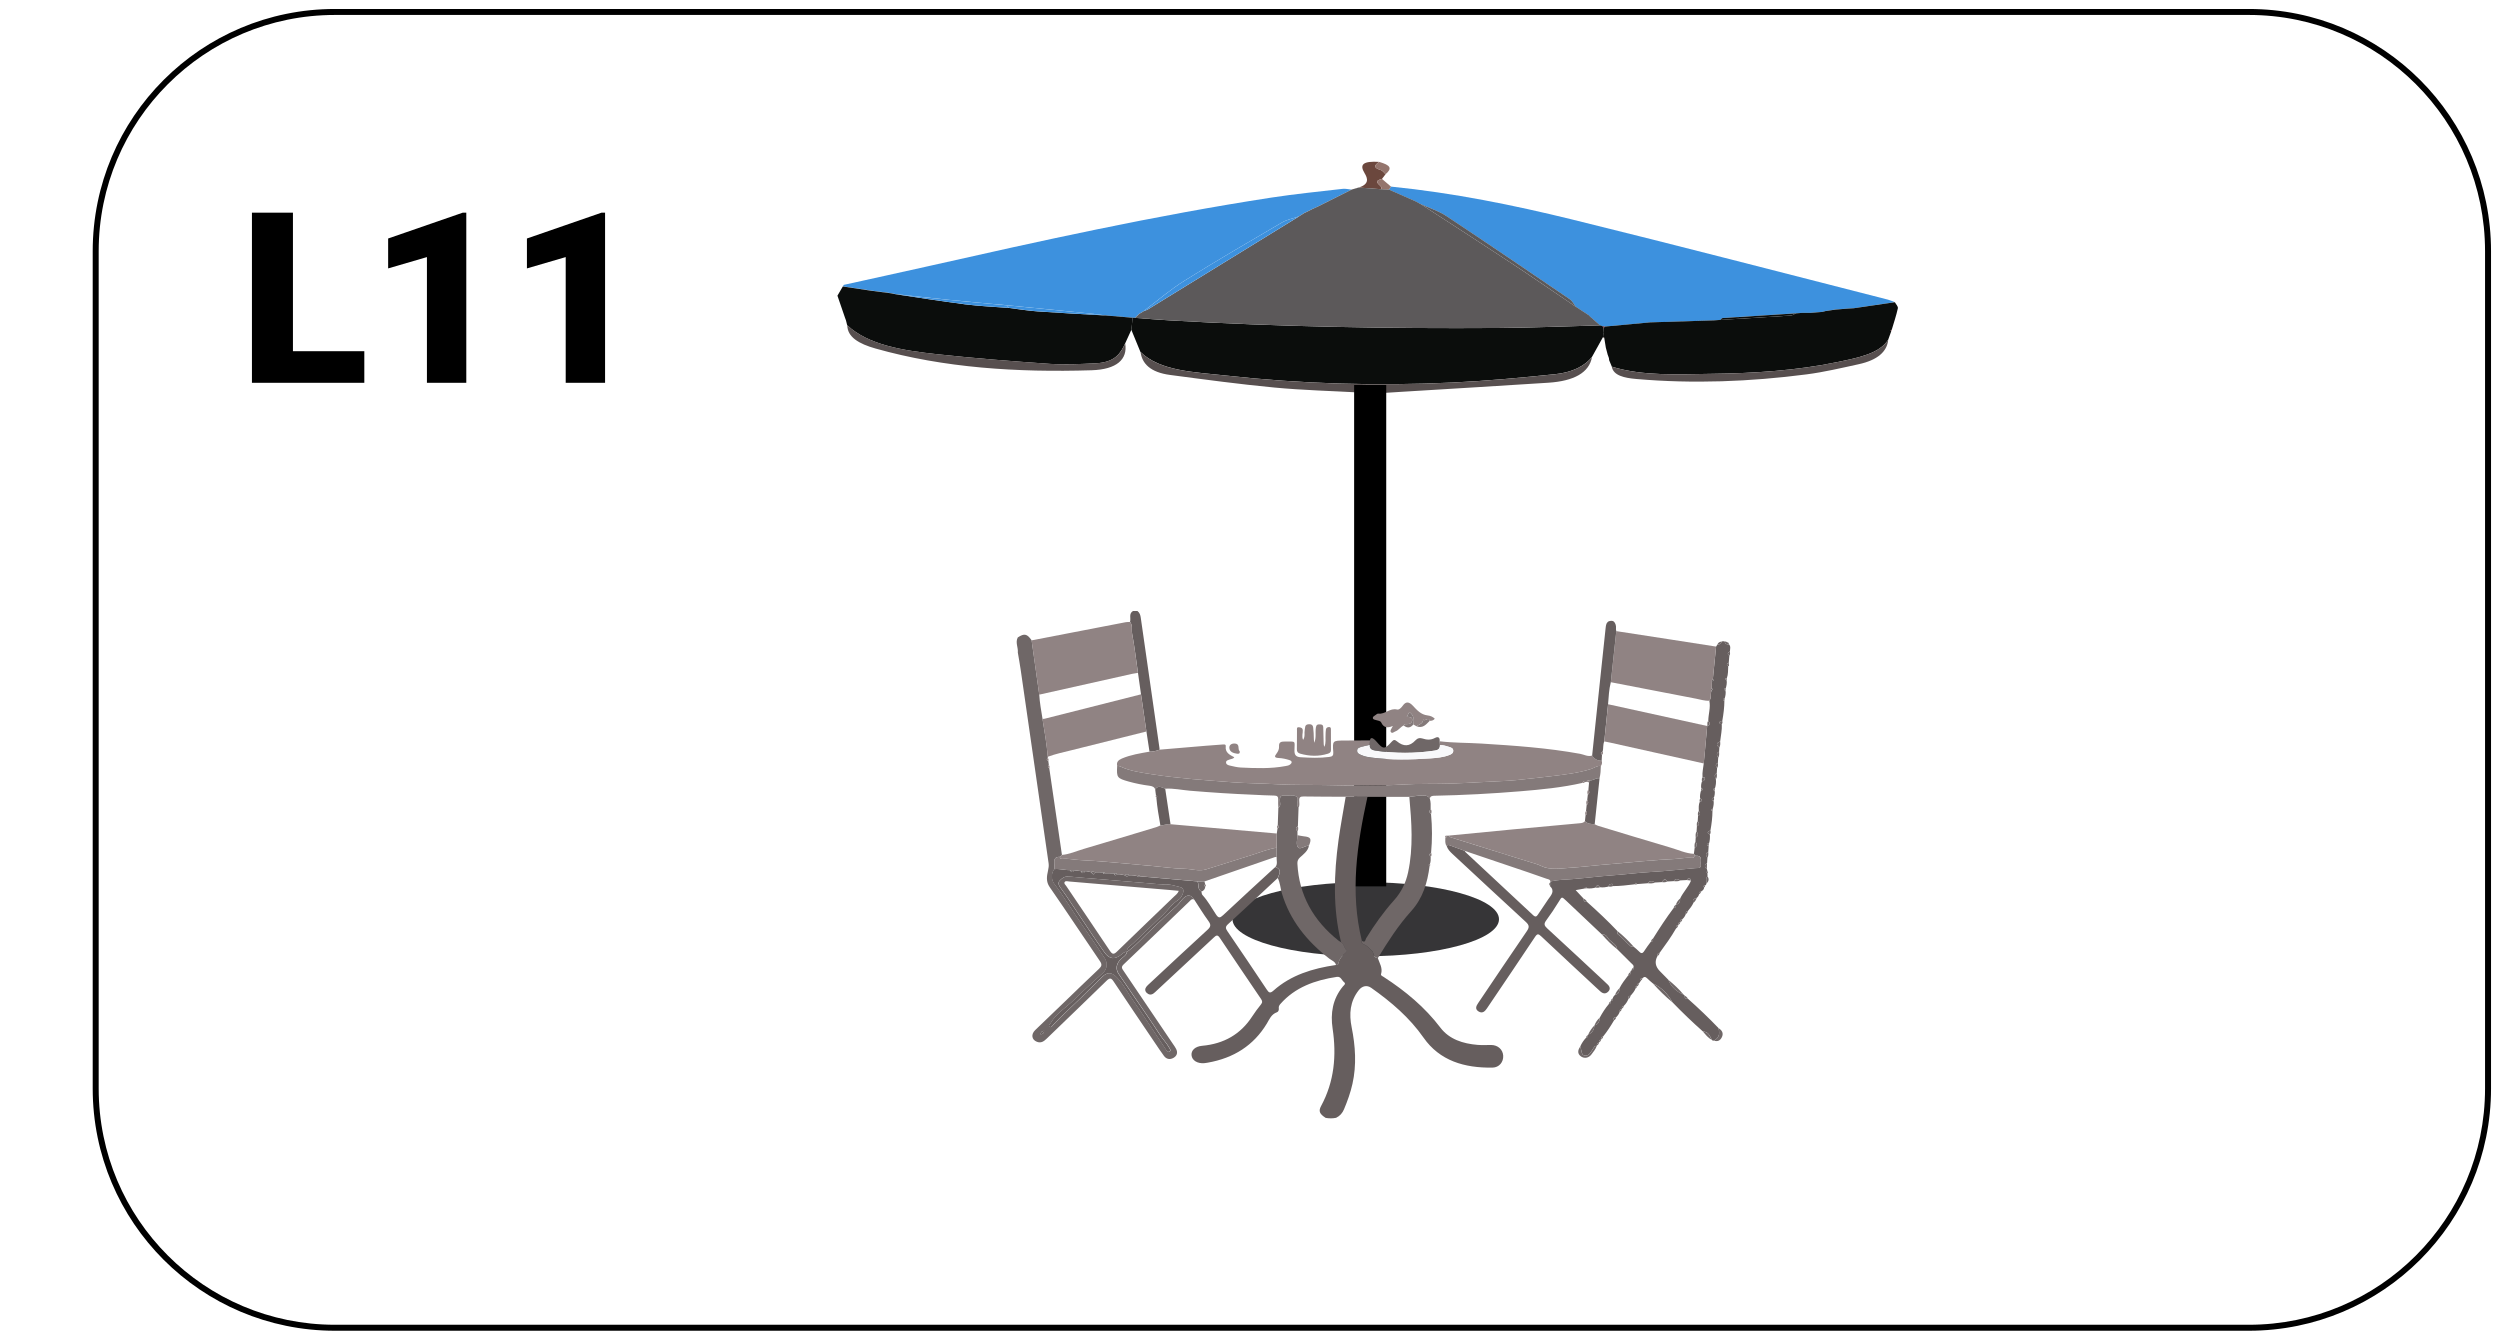 <svg width="209" height="112" viewBox="0 0 209 112" fill="none" xmlns="http://www.w3.org/2000/svg">
<g filter="url(#filter0_d_743_771)">
<path d="M1 21C1 9.954 9.954 1 21 1H181C192.046 1 201 9.954 201 21V91C201 102.046 192.046 111 181 111H21C9.954 111 1 102.046 1 91V21Z" fill="white" shape-rendering="crispEdges"/>
<path d="M23.457 29.363V32H16.27V29.363H23.457ZM17.49 17.781V32H14.062V17.781H17.49ZM31.982 17.781V32H28.691V21.492L25.449 22.439V19.939L31.68 17.781H31.982ZM43.584 17.781V32H40.293V21.492L37.051 22.439V19.939L43.281 17.781H43.584Z" fill="black"/>
<path d="M63.535 23.816C65.892 23.294 68.249 22.784 70.602 22.254C80.044 20.125 89.505 18.023 99.291 16.518C101.255 16.216 103.259 16.018 105.25 15.787C105.485 15.76 105.747 15.828 106.001 15.853H105.992C105.046 16.325 104.1 16.8 103.155 17.276L102.689 17.482L102.716 17.474L102.065 17.797L102.078 17.778L101.58 18.096L101.594 18.09C101.123 18.251 100.576 18.365 100.2 18.582C97.454 20.19 94.699 21.792 92.043 23.452C90.781 24.242 89.736 25.16 88.591 26.021L88.419 26.135L88.243 26.227L87.885 26.57C87.822 26.561 87.758 26.556 87.695 26.561C86.917 26.496 86.143 26.431 85.365 26.363C85.035 26.32 84.709 26.265 84.379 26.233C81.976 25.994 79.574 25.758 77.171 25.518C75.556 25.369 73.937 25.228 72.321 25.065C70.833 24.916 69.344 24.747 67.86 24.584L67.512 24.511L65.892 24.302C65.082 24.182 64.273 24.06 63.467 23.941L63.54 23.813L63.535 23.816Z" fill="#3D91DE"/>
<path d="M85.365 26.366C86.143 26.431 86.916 26.496 87.695 26.564C87.658 26.901 87.622 27.235 87.582 27.572C87.41 27.952 87.238 28.332 87.061 28.712C86.69 29.516 86.238 30.301 84.568 30.377C83.302 30.434 82.012 30.505 80.759 30.421C77.614 30.203 74.47 29.956 71.357 29.617C68.444 29.299 65.58 28.837 63.824 27.189L63.72 26.773L63.648 26.58L63.01 24.72L63.458 23.951C64.267 24.071 65.077 24.193 65.883 24.313C66.421 24.383 66.964 24.451 67.502 24.522C67.62 24.546 67.733 24.571 67.851 24.595C69.801 24.883 71.746 25.198 73.71 25.448C74.9 25.6 76.126 25.649 77.334 25.744C78.135 25.844 78.926 25.977 79.736 26.035C81.605 26.168 83.482 26.263 85.356 26.371L85.365 26.366Z" fill="#0B0D0C"/>
<path d="M109.29 15.6C114.525 16.127 119.524 17.145 124.406 18.343C133.255 20.518 142.033 22.808 150.837 25.051C151.041 25.103 151.217 25.19 151.407 25.263C150.262 25.429 149.118 25.597 147.973 25.766L147.435 25.801H147.444L146.932 25.839H146.941L146.43 25.877H146.439L145.638 25.999L145.648 25.994L145.344 26.075H145.353L144.842 26.116H144.856L144.345 26.157H143.634L143.132 26.195H143.137C141.096 26.325 139.056 26.453 137.015 26.588C136.943 26.594 136.888 26.692 136.825 26.746L136.314 26.784H136.323C134.531 26.838 132.74 26.895 130.952 26.953C129.686 27.069 128.414 27.189 127.147 27.306C127.089 27.295 127.034 27.284 126.976 27.27C126.903 27.248 126.835 27.23 126.763 27.208C126.491 26.969 126.215 26.73 125.944 26.491L125.768 26.311L125.781 26.336L125.424 26.097L125.437 26.11L124.741 25.657V25.662C124.573 25.44 124.469 25.182 124.207 25.005C120.777 22.672 117.343 20.339 113.864 18.033C113.276 17.642 112.457 17.379 111.742 17.056L111.756 17.064L111.258 16.8L109.109 15.855L109.281 15.605L109.29 15.6Z" fill="#3D91DE"/>
<path d="M126.768 27.205C126.84 27.227 126.908 27.246 126.98 27.267C127.003 27.33 127.03 27.392 127.053 27.452L127.084 27.835L127.071 27.86L127.093 28.215L127.021 28.204V28.161C126.709 28.72 126.401 29.28 126.089 29.839C125.469 30.624 124.392 31.138 123.026 31.279C120.18 31.575 117.316 31.844 114.439 31.98C108.091 32.281 101.752 32.094 95.5 31.396C92.903 31.105 89.98 31.043 88.338 29.418C88.084 28.802 87.831 28.185 87.578 27.569C87.614 27.232 87.655 26.898 87.691 26.561C87.754 26.559 87.817 26.561 87.881 26.572C88.844 26.643 89.808 26.73 90.776 26.784C99.906 27.314 109.059 27.482 118.226 27.419C121.071 27.401 123.917 27.278 126.763 27.202L126.768 27.205Z" fill="#0B0D0C"/>
<path d="M127.083 27.835C127.074 27.707 127.061 27.58 127.052 27.452C127.083 27.403 127.115 27.352 127.147 27.303C128.414 27.186 129.685 27.067 130.952 26.95C132.743 26.893 134.535 26.836 136.322 26.781H136.313C136.485 26.77 136.657 26.757 136.824 26.743C138.788 26.627 140.747 26.51 142.711 26.377C142.864 26.366 142.996 26.26 143.14 26.197H143.136C143.303 26.184 143.471 26.17 143.638 26.157C143.878 26.157 144.118 26.157 144.357 26.157H144.348L144.86 26.116H144.846L145.357 26.075H145.348L145.651 25.996L145.642 26.002C145.909 25.961 146.176 25.923 146.443 25.882H146.434C146.606 25.866 146.773 25.852 146.945 25.842H146.936L147.448 25.801H147.438C147.619 25.79 147.796 25.779 147.977 25.768C149.122 25.6 150.266 25.434 151.411 25.266C151.501 25.437 151.696 25.619 151.66 25.779C151.528 26.379 151.325 26.977 151.148 27.574C151.117 27.582 151.062 27.593 151.062 27.602C151.062 27.637 151.09 27.669 151.103 27.705C151.022 27.936 150.94 28.166 150.854 28.397C150.117 29.573 148.339 29.907 146.606 30.269C143.204 30.977 139.666 31.208 136.1 31.252C133.282 31.287 130.409 31.466 127.744 30.654L127.807 30.622L127.749 30.654C127.676 30.475 127.599 30.296 127.527 30.119C127.518 30.057 127.513 29.994 127.504 29.932C127.473 29.848 127.445 29.761 127.414 29.677V29.695C127.359 29.484 127.301 29.269 127.246 29.057C127.201 28.777 127.156 28.498 127.111 28.221H127.097C127.088 28.104 127.079 27.987 127.074 27.868L127.088 27.843L127.083 27.835Z" fill="#0B0D0C"/>
<path d="M88.342 29.421C89.98 31.045 92.907 31.111 95.504 31.398C101.757 32.096 108.096 32.284 114.443 31.982C117.321 31.847 120.185 31.575 123.03 31.282C124.392 31.14 125.469 30.627 126.093 29.842C125.858 31.162 124.573 31.858 122.438 31.996C118.33 32.262 114.217 32.507 110.109 32.759C109.666 32.786 109.227 32.816 108.783 32.843C108.087 32.835 107.394 32.824 106.698 32.816C104.309 32.683 101.902 32.623 99.535 32.398C96.613 32.121 93.717 31.73 90.826 31.347C89.157 31.127 88.474 30.388 88.347 29.419L88.342 29.421Z" fill="#574F4F"/>
<path d="M63.829 27.183C65.585 28.835 68.448 29.294 71.362 29.611C74.475 29.951 77.619 30.198 80.764 30.415C82.017 30.502 83.306 30.432 84.573 30.372C86.243 30.296 86.695 29.511 87.066 28.707C87.288 30.043 86.356 30.888 84.261 30.953C78.026 31.146 71.928 30.758 66.191 29.136C64.802 28.745 63.834 28.175 63.834 27.183H63.829Z" fill="#574F4F"/>
<path d="M127.744 30.654C130.404 31.466 133.282 31.287 136.101 31.252C139.666 31.208 143.204 30.977 146.606 30.269C148.339 29.907 150.113 29.573 150.855 28.397C150.764 29.397 149.959 30.106 148.389 30.448C146.945 30.763 145.502 31.108 144.005 31.301C139.313 31.906 134.571 32.099 129.798 31.684C128.785 31.597 127.88 31.396 127.744 30.657V30.654Z" fill="#574F4F"/>
<path d="M108.833 14.565C108.734 14.695 108.634 14.826 108.535 14.956C107.521 15.209 108.747 15.54 108.449 15.817C107.824 15.771 107.204 15.725 106.58 15.679V15.687C107.485 15.388 107.354 14.926 107.073 14.467C106.625 13.734 106.978 13.454 108.295 13.533C107.946 13.783 107.734 14.006 108.412 14.209C108.602 14.266 108.693 14.443 108.833 14.562V14.565Z" fill="#6B473D"/>
<path d="M108.832 14.565C108.697 14.443 108.606 14.267 108.412 14.212C107.733 14.011 107.946 13.786 108.294 13.536C109.262 13.805 109.407 14.079 108.832 14.565Z" fill="#94756D"/>
<path d="M108.711 36.266C108.697 35.524 108.688 34.783 108.674 34.041C108.688 34.783 108.697 35.524 108.711 36.266Z" fill="#1C1C1D"/>
<path d="M108.711 39.573C108.697 38.834 108.683 38.093 108.674 37.354C108.688 38.093 108.702 38.834 108.711 39.573Z" fill="#1C1C1D"/>
<path d="M108.448 15.818C108.747 15.54 107.525 15.206 108.534 14.957C108.787 15.171 109.036 15.386 109.29 15.603C109.231 15.687 109.172 15.769 109.118 15.853C108.896 15.842 108.67 15.831 108.448 15.82V15.818Z" fill="#94756D"/>
<path d="M127.242 29.052C127.301 29.264 127.356 29.478 127.415 29.69C127.356 29.478 127.301 29.264 127.242 29.052Z" fill="#631F2B"/>
<path d="M127.522 30.117C127.595 30.296 127.672 30.475 127.744 30.652C127.672 30.472 127.595 30.293 127.522 30.117Z" fill="#631F2B"/>
<path d="M106.001 15.853C106.195 15.798 106.394 15.741 106.589 15.687V15.679C106.385 15.736 106.186 15.793 105.992 15.85H106.001V15.853Z" fill="#94756D"/>
<path d="M127.094 28.219H127.108C127.067 28.205 127.034 28.189 127.016 28.164V28.208L127.094 28.219Z" fill="#631F2B"/>
<path d="M127.409 29.674C127.441 29.758 127.468 29.845 127.5 29.929C127.468 29.845 127.441 29.758 127.409 29.674Z" fill="#631F2B"/>
<path d="M151.095 27.702C151.081 27.667 151.059 27.634 151.054 27.599C151.054 27.591 151.109 27.58 151.141 27.572L151.095 27.702Z" fill="#631F2B"/>
<path d="M63.652 26.575L63.725 26.768L63.652 26.575Z" fill="#631F2B"/>
<path d="M105.987 15.85C106.186 15.793 106.381 15.736 106.58 15.679C107.204 15.725 107.824 15.771 108.448 15.817C108.67 15.828 108.896 15.839 109.118 15.85C109.833 16.165 110.552 16.48 111.267 16.795C111.434 16.882 111.597 16.972 111.765 17.058L111.751 17.05C114.294 18.704 116.855 20.35 119.379 22.018C121.193 23.218 122.962 24.443 124.754 25.657V25.652C124.98 25.804 125.211 25.953 125.446 26.105L125.433 26.092L125.79 26.331L125.777 26.306C125.835 26.366 125.894 26.426 125.953 26.485C126.224 26.724 126.496 26.963 126.772 27.202C123.926 27.279 121.08 27.398 118.234 27.42C109.068 27.482 99.915 27.314 90.785 26.784C89.817 26.727 88.853 26.643 87.89 26.572C88.007 26.458 88.129 26.344 88.247 26.23C88.306 26.2 88.365 26.17 88.424 26.138L88.595 26.024C88.718 25.972 88.853 25.931 88.957 25.872C93.174 23.281 97.386 20.687 101.598 18.093L101.585 18.099L102.083 17.781L102.069 17.8C102.286 17.691 102.503 17.585 102.72 17.477L102.693 17.482C102.847 17.414 103.005 17.344 103.159 17.276C104.105 16.8 105.051 16.325 105.996 15.85H105.987Z" fill="#5C595A"/>
<path d="M101.594 18.093C97.382 20.687 93.169 23.28 88.953 25.872C88.853 25.934 88.713 25.975 88.591 26.024C89.736 25.163 90.781 24.247 92.043 23.454C94.699 21.792 97.454 20.192 100.2 18.585C100.576 18.365 101.128 18.253 101.594 18.093Z" fill="#3D91DE"/>
<path d="M77.343 25.739C76.135 25.643 74.909 25.595 73.719 25.442C71.755 25.193 69.81 24.878 67.86 24.59C69.348 24.75 70.832 24.921 72.321 25.07C73.936 25.231 75.556 25.372 77.171 25.524C77.23 25.595 77.284 25.668 77.343 25.741V25.739Z" fill="#3D91DE"/>
<path d="M77.343 25.738C77.284 25.665 77.23 25.595 77.171 25.521C79.573 25.758 81.976 25.994 84.378 26.235C84.709 26.268 85.034 26.322 85.365 26.366C83.491 26.257 81.614 26.162 79.745 26.029C78.935 25.972 78.144 25.836 77.343 25.738Z" fill="#3D91DE"/>
<path d="M67.507 24.516C66.969 24.446 66.426 24.378 65.888 24.307C66.426 24.378 66.969 24.446 67.507 24.516Z" fill="#B85052"/>
<path d="M102.711 17.477C102.494 17.585 102.277 17.691 102.06 17.8C102.277 17.691 102.494 17.585 102.711 17.477Z" fill="#8E4546"/>
<path d="M102.074 17.781L101.576 18.099L102.074 17.781Z" fill="#8E4546"/>
<path d="M103.15 17.276C102.996 17.344 102.837 17.414 102.684 17.482C102.837 17.414 102.996 17.344 103.15 17.276Z" fill="#8E4546"/>
<path d="M88.42 26.14C88.36 26.17 88.301 26.2 88.242 26.232L88.42 26.14Z" fill="#8E4546"/>
<path d="M124.754 25.66C122.962 24.446 121.198 23.218 119.379 22.02C116.854 20.353 114.298 18.707 111.751 17.053C112.461 17.376 113.28 17.64 113.873 18.031C117.352 20.337 120.786 22.669 124.216 25.002C124.473 25.179 124.578 25.44 124.754 25.66Z" fill="#5C595A"/>
<path d="M143.137 26.198C142.997 26.26 142.861 26.369 142.707 26.377C140.748 26.507 138.784 26.624 136.821 26.746C136.884 26.692 136.938 26.594 137.011 26.589C139.051 26.453 141.092 26.325 143.132 26.198H143.137Z" fill="#0B0D0C"/>
<path d="M136.323 26.781C134.531 26.838 132.74 26.895 130.953 26.95C132.744 26.893 134.536 26.836 136.323 26.781Z" fill="#C66767"/>
<path d="M125.441 26.108C125.211 25.956 124.975 25.806 124.745 25.654L125.441 26.108Z" fill="#8E3F40"/>
<path d="M146.439 25.88C146.172 25.921 145.905 25.959 145.638 25.999L146.439 25.88Z" fill="#C05557"/>
<path d="M111.765 17.058C111.597 16.972 111.434 16.882 111.267 16.795C111.434 16.882 111.597 16.972 111.765 17.058Z" fill="#8E3F40"/>
<path d="M136.825 26.743C136.653 26.757 136.481 26.771 136.314 26.785C136.486 26.771 136.658 26.757 136.825 26.743Z" fill="#C66767"/>
<path d="M143.634 26.157C143.467 26.171 143.299 26.184 143.132 26.198C143.299 26.184 143.467 26.171 143.634 26.157Z" fill="#C05557"/>
<path d="M144.855 26.116L144.344 26.16L144.855 26.116Z" fill="#C05557"/>
<path d="M145.353 26.075L144.841 26.119C145.013 26.105 145.185 26.089 145.353 26.075Z" fill="#C05557"/>
<path d="M146.937 25.839C146.765 25.853 146.598 25.866 146.426 25.88C146.598 25.866 146.765 25.853 146.937 25.839Z" fill="#C05557"/>
<path d="M147.439 25.798L146.928 25.839L147.439 25.798Z" fill="#C05557"/>
<path d="M147.969 25.766C147.788 25.777 147.612 25.79 147.431 25.801C147.612 25.79 147.788 25.777 147.969 25.766Z" fill="#C05557"/>
<path d="M125.785 26.333L125.428 26.094L125.785 26.333Z" fill="#8E3F40"/>
<path d="M125.949 26.488C125.89 26.428 125.831 26.369 125.772 26.309C125.831 26.369 125.89 26.428 125.949 26.488Z" fill="#8E3F40"/>
<path d="M127.148 27.303C127.116 27.352 127.085 27.403 127.053 27.452C127.03 27.39 127.003 27.327 126.98 27.268C127.035 27.281 127.094 27.292 127.153 27.303H127.148Z" fill="#631F2B"/>
<path d="M145.647 25.997L145.344 26.077L145.647 25.997Z" fill="#C05557"/>
<path d="M127.085 27.835L127.07 27.861L127.085 27.835Z" fill="#631F2B"/>
<ellipse cx="107.176" cy="76.848" rx="11.14" ry="3.095" fill="#363537"/>
<path d="M107.547 32.185V74.1" stroke="black" stroke-width="2.683"/>
<path d="M103.826 93.456C103.32 93.128 103.209 92.899 103.439 92.47C104.553 90.412 104.742 88.237 104.406 85.989C104.216 84.718 104.403 83.523 105.262 82.472C105.342 82.375 105.544 82.248 105.37 82.115C105.17 81.963 105.101 81.615 104.764 81.666C102.93 81.942 101.263 82.539 100.034 83.939C99.944 84.044 99.888 84.15 99.907 84.29C99.927 84.426 99.882 84.578 99.755 84.623C99.276 84.792 99.122 85.216 98.906 85.574C97.803 87.402 96.136 88.459 93.961 88.84C93.872 88.856 93.783 88.871 93.692 88.88C93.105 88.933 92.651 88.652 92.611 88.212C92.573 87.807 92.918 87.482 93.495 87.429C95.322 87.265 96.715 86.461 97.676 84.985C97.905 84.633 98.155 84.293 98.42 83.967C98.556 83.798 98.532 83.675 98.42 83.511C97.266 81.809 96.111 80.108 94.971 78.398C94.779 78.109 94.658 78.205 94.469 78.381C92.882 79.864 91.289 81.341 89.698 82.82C89.613 82.901 89.529 82.984 89.433 83.053C89.23 83.198 89.032 83.164 88.864 83.002C88.706 82.848 88.708 82.665 88.833 82.496C88.909 82.392 89.014 82.306 89.11 82.216C90.723 80.716 92.328 79.211 93.954 77.725C94.224 77.477 94.249 77.308 94.034 77.011C93.607 76.427 93.232 75.808 92.836 75.205C92.552 74.782 92.276 74.756 91.909 75.109C91.71 75.301 91.581 75.538 91.367 75.728C90.656 76.357 89.985 77.026 89.284 77.668C88.591 78.304 87.989 79.028 87.209 79.578C87.175 79.213 87.503 79.086 87.719 78.881C88.575 78.067 89.422 77.245 90.277 76.43C90.683 76.042 90.982 75.554 91.483 75.25C91.706 75.115 91.817 74.882 91.898 74.653C91.984 74.414 91.904 74.218 91.632 74.156C91.24 74.067 90.866 73.924 90.444 73.934C89.981 73.946 89.515 73.886 89.052 73.847C87.753 73.74 86.456 73.627 85.157 73.517C84.218 73.439 83.276 73.369 82.338 73.277C82.005 73.244 81.789 73.415 81.598 73.61C81.399 73.815 81.517 74.032 81.664 74.23C82.016 74.705 82.34 75.198 82.669 75.687C83.552 76.999 84.406 78.328 85.326 79.619C85.733 80.192 86.184 80.25 86.745 79.799C86.883 79.688 87.001 79.551 87.209 79.58C87.147 79.889 86.846 80.019 86.652 80.227C86.3 80.605 86.244 81.027 86.518 81.427C86.912 82.006 87.305 82.587 87.701 83.166C88.461 84.283 89.241 85.39 89.972 86.524C90.208 86.889 90.525 87.197 90.728 87.576C90.785 87.68 90.922 87.827 90.759 87.911C90.578 88.005 90.514 87.82 90.434 87.701C89.905 86.898 89.373 86.095 88.84 85.296C88.481 84.758 88.132 84.211 87.753 83.687C87.28 83.034 86.944 82.298 86.362 81.71C85.93 81.275 85.586 81.237 85.143 81.661C84.523 82.253 83.926 82.87 83.309 83.465C82.545 84.203 81.753 84.915 81.031 85.69C80.956 85.771 80.86 85.926 80.748 85.846C80.592 85.737 80.769 85.627 80.829 85.523C81.303 84.705 82.152 84.216 82.808 83.56C83.578 82.793 84.41 82.076 85.208 81.329C85.566 80.996 85.606 80.49 85.33 80.079C84.722 79.175 84.125 78.263 83.494 77.373C82.678 76.22 81.974 74.999 81.114 73.871C80.853 73.528 80.882 72.94 81.136 72.658C81.593 72.61 82.036 72.759 82.491 72.749C82.504 72.817 82.513 72.891 82.605 72.903C82.725 72.918 82.75 72.838 82.765 72.751C82.975 72.778 83.188 72.805 83.398 72.834C83.411 72.903 83.42 72.976 83.512 72.988C83.632 73.003 83.657 72.923 83.672 72.836C83.862 72.805 84.033 72.891 84.214 72.918C84.334 73.089 84.454 73.203 84.579 72.921C84.789 72.921 85 72.925 85.21 72.926C85.232 73.034 85.257 73.135 85.393 73.005L86.117 73.01C86.159 73.186 86.246 73.227 86.391 73.09C86.611 73.065 86.817 73.126 87.026 73.172C87.146 73.295 87.267 73.295 87.389 73.176C87.637 73.155 87.877 73.193 88.114 73.258C88.174 73.345 88.234 73.347 88.296 73.26C89.898 73.401 91.499 73.543 93.103 73.687C93.254 73.955 93.069 74.343 93.44 74.532C93.464 74.628 93.457 74.749 93.518 74.814C93.974 75.311 94.289 75.894 94.654 76.444C94.868 76.766 94.982 76.761 95.262 76.5C96.7 75.149 98.16 73.82 99.614 72.482C100.196 72.691 99.945 73.061 99.815 73.408C98.431 74.696 97.054 75.988 95.659 77.265C95.434 77.47 95.447 77.607 95.605 77.838C96.713 79.46 97.812 81.09 98.901 82.727C99.073 82.986 99.178 83.068 99.461 82.815C100.921 81.512 102.739 80.957 104.678 80.675C104.755 80.678 104.856 80.678 104.869 80.6C104.938 80.183 105.203 79.888 105.522 79.623C105.578 79.575 105.638 79.488 105.574 79.438C105.346 79.262 105.377 78.929 105.116 78.779C104.417 75.94 104.51 73.08 104.903 70.219C105.07 69.011 105.299 67.812 105.5 66.608C106.106 66.611 106.714 66.616 107.32 66.62C106.443 70.605 105.848 74.6 106.852 78.651C106.761 78.84 106.906 78.91 107.047 78.965C107.303 79.064 107.448 79.278 107.644 79.431C107.889 79.626 107.759 80.063 108.183 80.093C108.335 80.528 108.609 80.938 108.455 81.437C108.417 81.56 108.584 81.613 108.68 81.676C110.498 82.853 112.123 84.208 113.418 85.912C114.16 86.888 115.301 87.25 116.531 87.353C116.907 87.383 117.286 87.359 117.663 87.361C118.22 87.364 118.639 87.739 118.668 88.258C118.697 88.786 118.331 89.243 117.776 89.252C115.43 89.291 113.362 88.685 112.005 86.744C110.837 85.074 109.31 83.765 107.633 82.583C107.269 82.327 106.87 82.426 106.59 82.783C105.852 83.724 105.776 84.766 105.997 85.873C106.313 87.448 106.42 89.03 106.064 90.617C105.901 91.343 105.651 92.042 105.362 92.73C105.228 93.051 105.021 93.294 104.698 93.449C104.404 93.512 104.111 93.505 103.815 93.454L103.826 93.456Z" fill="#665E5E"/>
<path d="M136.465 54.054C136.504 53.996 136.54 53.938 136.578 53.88C136.761 53.885 136.899 53.835 136.919 53.637C137.008 53.601 137.099 53.599 137.189 53.632C137.209 53.847 137.363 53.885 137.554 53.876C137.714 54.062 137.625 54.271 137.619 54.472C137.38 54.563 137.421 54.686 137.574 54.822C137.558 55.019 137.539 55.215 137.523 55.412C137.325 55.475 137.331 55.567 137.481 55.678C137.461 56.018 137.485 56.363 137.365 56.693C137.305 56.698 137.238 56.703 137.229 56.772C137.22 56.843 137.287 56.857 137.347 56.866C137.383 57.098 137.338 57.323 137.273 57.547C137.215 57.552 137.148 57.557 137.138 57.624C137.129 57.694 137.193 57.709 137.253 57.72C137.293 57.952 137.247 58.178 137.182 58.401C137.124 58.406 137.057 58.411 137.048 58.478C137.039 58.548 137.102 58.564 137.16 58.574C137.157 59.148 137.082 59.713 136.982 60.279C136.881 60.287 136.756 60.268 136.752 60.414C136.75 60.531 136.857 60.528 136.944 60.542C136.972 61.03 136.855 61.505 136.805 61.987C136.453 62.12 136.473 62.296 136.738 62.501L136.716 62.841C136.435 62.978 136.54 63.166 136.641 63.353C136.632 63.495 136.623 63.637 136.614 63.781C136.373 63.893 136.429 64.045 136.549 64.208C136.54 64.349 136.531 64.493 136.522 64.635C136.264 64.773 136.364 64.959 136.447 65.142C136.478 65.405 136.447 65.663 136.366 65.916C136.308 65.921 136.241 65.928 136.231 65.994C136.222 66.064 136.288 66.08 136.346 66.088C136.384 66.293 136.346 66.49 136.284 66.684C136.195 66.693 136.114 66.713 136.115 66.82C136.115 66.903 136.182 66.927 136.255 66.942C136.293 67.175 136.244 67.4 136.184 67.624C136.126 67.629 136.059 67.636 136.05 67.701C136.041 67.771 136.104 67.786 136.163 67.797C136.159 68.341 136.092 68.881 135.994 69.416C135.825 69.513 135.606 69.604 135.947 69.763C135.963 70.022 135.95 70.28 135.869 70.531C135.803 70.537 135.713 70.516 135.702 70.603C135.689 70.697 135.785 70.683 135.847 70.695C135.834 70.866 135.823 71.037 135.811 71.208C135.533 71.348 135.635 71.534 135.74 71.72L135.713 72.146C135.47 72.311 135.482 72.484 135.7 72.662L135.74 72.831C135.649 72.887 135.649 72.944 135.74 73L135.749 73.254C135.566 73.437 135.685 73.661 135.656 73.864C135.651 73.934 135.62 73.991 135.549 74.021C135.441 74.042 135.333 74.064 135.462 74.192C135.464 74.365 135.333 74.452 135.205 74.539C135.051 74.547 135.014 74.635 135.04 74.761C135.012 74.879 134.954 74.98 134.853 75.055C134.644 75.128 134.446 75.209 134.572 75.478C134.456 75.728 134.289 75.948 134.107 76.158C133.92 76.17 133.928 76.297 133.933 76.421C133.868 76.579 133.788 76.727 133.648 76.838C133.47 76.854 133.472 76.975 133.476 77.098C133.325 77.11 133.291 77.195 133.314 77.318L133.318 77.341L133.298 77.354C133.106 77.363 133.109 77.489 133.117 77.619C132.712 78.329 132.228 78.992 131.745 79.657C131.564 79.671 131.568 79.793 131.571 79.916C131.306 80.382 131.381 80.816 131.794 81.218C132.025 81.442 132.244 81.676 132.469 81.905C132.705 82.498 133.151 82.899 133.759 83.155L133.842 83.236C133.815 83.434 133.906 83.521 134.116 83.499C134.998 84.283 135.85 85.094 136.663 85.943C136.779 86.368 136.758 86.751 136.289 86.992C136.211 87.004 136.144 86.992 136.103 86.92C135.945 86.611 135.841 86.247 135.37 86.237C134.486 85.455 133.639 84.64 132.823 83.796C132.444 83.123 131.943 82.561 131.194 82.226C131.031 82.081 130.855 81.946 130.704 81.789C130.554 81.632 130.432 81.647 130.298 81.794C130.189 81.808 130.073 81.82 130.194 81.961L130.017 82.219C129.841 82.233 129.841 82.352 129.842 82.474C129.739 82.491 129.623 82.499 129.734 82.641C129.639 82.87 129.48 83.06 129.316 83.248C129.11 83.256 129.117 83.389 129.131 83.528C129.042 83.741 128.919 83.934 128.745 84.097C128.605 84.114 128.571 84.197 128.593 84.315C128.602 84.337 128.593 84.351 128.571 84.356C128.424 84.368 128.391 84.455 128.413 84.575C128.353 84.751 128.253 84.904 128.115 85.036C127.961 85.063 127.805 85.091 127.939 85.294C127.66 85.766 127.366 86.227 127.018 86.656C126.878 86.676 126.847 86.76 126.869 86.876C126.876 86.898 126.867 86.912 126.842 86.917C126.697 86.93 126.666 87.016 126.688 87.134V87.159L126.668 87.173C126.519 87.185 126.485 87.27 126.508 87.393L126.512 87.416L126.492 87.429C126.28 87.426 126.238 87.592 126.149 87.72C125.998 87.938 125.861 88.239 125.572 88.248C125.182 88.258 125.247 87.879 125.157 87.643C125.137 87.59 125.128 87.534 125.113 87.479C125.231 87.209 125.393 86.968 125.599 86.749C125.735 86.729 125.77 86.647 125.746 86.532C125.739 86.509 125.746 86.495 125.774 86.49C126.135 86.343 126.267 86.058 126.301 85.713L126.298 85.716C126.661 85.632 126.708 85.357 126.74 85.072C126.958 84.671 127.203 84.286 127.502 83.933C127.642 83.914 127.675 83.828 127.651 83.712C127.644 83.69 127.651 83.678 127.675 83.673C127.82 83.661 127.852 83.576 127.831 83.456C127.856 83.335 127.932 83.242 128.025 83.16C128.353 83.106 128.382 82.873 128.382 82.626C128.582 82.236 128.848 81.888 129.117 81.539C129.305 81.529 129.304 81.404 129.296 81.276C129.302 81.206 129.329 81.148 129.402 81.116C129.545 81.097 129.576 81.011 129.552 80.894C129.625 80.704 129.465 80.617 129.356 80.507C128.97 80.121 128.583 79.737 128.197 79.353C128.148 78.996 127.843 78.82 127.591 78.613C127.381 78.441 127.332 78.067 126.927 78.13C125.926 77.183 124.926 76.235 123.923 75.291C123.553 74.942 123.573 74.957 123.319 75.371C122.987 75.912 122.635 76.445 122.256 76.956C122.057 77.224 122.095 77.382 122.334 77.6C123.923 79.059 125.5 80.533 127.08 82.001C127.198 82.11 127.319 82.219 127.43 82.335C127.606 82.52 127.631 82.721 127.441 82.906C127.232 83.111 127.011 83.075 126.802 82.894C126.691 82.798 126.584 82.696 126.477 82.597C124.93 81.157 123.379 79.722 121.841 78.273C121.612 78.058 121.518 78.043 121.333 78.319C120.043 80.26 118.733 82.188 117.429 84.121C117.389 84.18 117.349 84.24 117.307 84.302C117.141 84.547 116.932 84.758 116.609 84.559C116.288 84.361 116.406 84.103 116.576 83.854C117.93 81.85 119.272 79.84 120.642 77.846C120.863 77.523 120.857 77.346 120.556 77.071C118.499 75.186 116.464 73.28 114.419 71.384C114.213 71.192 114.024 70.994 113.942 70.725C114.029 70.59 114.144 70.648 114.253 70.687C114.65 70.832 115.045 70.979 115.441 71.126C115.464 71.162 115.483 71.204 115.513 71.234C117.4 72.993 119.288 74.747 121.171 76.51C121.364 76.69 121.463 76.628 121.579 76.447C121.855 76.023 122.138 75.603 122.427 75.188C122.672 74.836 123.02 74.503 122.574 74.071C122.566 74.064 122.574 74.044 122.574 74.03C122.701 73.951 122.71 73.866 122.594 73.77L122.613 73.687C123.228 73.541 123.858 73.54 124.484 73.49C125.587 73.403 126.684 73.254 127.787 73.177C128.894 73.101 129.989 72.95 131.098 72.891C132.306 72.824 133.51 72.679 134.719 72.575C134.954 72.554 135.237 72.626 135.19 72.253C135.152 71.954 135.372 71.507 134.74 71.539L134.662 71.462C134.644 71.435 134.626 71.406 134.608 71.379C134.63 71.208 134.651 71.037 134.675 70.866C134.945 70.723 134.849 70.538 134.74 70.352C134.748 70.239 134.755 70.125 134.762 70.012C135.04 69.874 134.936 69.686 134.835 69.5C134.844 69.358 134.853 69.216 134.862 69.073C135.103 68.962 135.045 68.808 134.929 68.646C134.938 68.504 134.947 68.36 134.956 68.219C135.192 68.106 135.136 67.954 135.021 67.793C135.014 67.534 134.991 67.27 135.103 67.021C135.192 67.013 135.274 66.992 135.272 66.886C135.272 66.802 135.205 66.778 135.132 66.765C135.094 66.532 135.143 66.307 135.207 66.083C135.265 66.078 135.33 66.071 135.339 66.005C135.348 65.936 135.286 65.919 135.226 65.911C135.188 65.707 135.219 65.509 135.288 65.314C135.45 65.306 135.517 65.197 135.524 65.072C135.531 64.957 135.41 64.981 135.33 64.969C135.295 64.58 135.393 64.202 135.433 63.82C135.462 63.514 135.493 63.206 135.522 62.901C135.589 62.163 135.656 61.427 135.722 60.689L135.729 60.697C136.041 60.605 135.947 60.441 135.812 60.27C135.816 59.703 136.023 59.146 135.899 58.574C136.123 58.319 135.947 57.983 136.101 57.715C136.192 57.66 136.197 57.603 136.106 57.544C136.11 57.346 136.114 57.147 136.117 56.949C136.23 56.925 136.328 56.896 136.195 56.775L136.467 54.047L136.465 54.054ZM133.1 75.641L133.097 75.644C133.383 75.569 133.478 75.376 133.46 75.116C133.706 74.585 134.151 74.16 134.37 73.615C134.281 73.359 134.16 73.362 134.011 73.574L133.469 73.601C133.271 73.497 133.073 73.405 132.923 73.664C132.743 73.675 132.562 73.683 132.382 73.693C132.184 73.362 132.057 73.576 131.925 73.746C131.745 73.757 131.564 73.767 131.384 73.777C131.156 73.654 130.933 73.581 130.746 73.84C130.448 73.864 130.153 73.886 129.855 73.91L129.744 73.803L129.657 73.929C129.055 73.999 128.455 74.079 127.847 74.078C127.834 74.003 127.861 73.886 127.74 73.891C127.606 73.897 127.49 73.958 127.481 74.112C127.243 74.172 127.003 74.209 126.757 74.172C126.613 73.96 126.492 73.963 126.392 74.202C126.154 74.267 125.915 74.296 125.668 74.262C125.659 74.206 125.645 74.144 125.57 74.151C125.498 74.158 125.492 74.221 125.487 74.278C125.249 74.32 125.012 74.363 124.725 74.414C124.975 74.681 125.186 74.908 125.398 75.133C125.373 75.328 125.463 75.415 125.672 75.395C126.55 76.184 127.413 76.987 128.221 77.843C128.21 77.942 128.181 78.061 128.271 78.125C128.672 78.405 128.95 78.798 129.318 79.105C129.374 79.151 129.489 79.136 129.578 79.148C129.721 79.271 129.877 79.385 130.002 79.522C130.182 79.717 130.31 79.751 130.466 79.493C130.63 79.225 130.831 78.979 131.016 78.722C131.208 78.714 131.205 78.588 131.196 78.458C131.74 77.588 132.3 76.729 132.919 75.906C133.113 75.899 133.109 75.772 133.097 75.642L133.1 75.641Z" fill="#665E5E"/>
<path d="M87.219 79.578C87.999 79.028 88.601 78.304 89.294 77.668C89.992 77.026 90.663 76.357 91.376 75.728C91.59 75.538 91.719 75.301 91.919 75.11C92.285 74.756 92.561 74.782 92.846 75.205C92.641 75.104 92.539 75.255 92.428 75.362C90.598 77.118 88.773 78.883 86.932 80.629C86.698 80.851 86.808 80.986 86.936 81.172C88.323 83.224 89.709 85.277 91.095 87.329C91.177 87.448 91.262 87.568 91.326 87.696C91.476 87.998 91.402 88.265 91.104 88.437C90.803 88.611 90.511 88.546 90.308 88.277C90.039 87.916 89.794 87.54 89.542 87.168C88.39 85.463 87.235 83.762 86.097 82.05C85.9 81.753 85.778 81.729 85.511 81.989C83.853 83.606 82.181 85.21 80.514 86.82C80.285 87.04 80.048 87.236 79.683 87.093C79.248 86.922 79.173 86.474 79.543 86.114C80.311 85.368 81.089 84.631 81.86 83.888C82.865 82.923 83.859 81.948 84.877 80.993C85.111 80.772 85.141 80.624 84.955 80.352C83.549 78.295 82.179 76.215 80.757 74.168C80.43 73.697 80.51 73.249 80.614 72.791C80.663 72.578 80.693 72.38 80.663 72.17C79.886 66.787 79.112 61.404 78.333 56.022C78.263 55.532 78.172 55.043 78.09 54.553C78.132 54.131 77.862 53.711 78.087 53.289C78.633 52.933 78.859 52.979 79.244 53.529C79.456 55.043 79.67 56.555 79.882 58.068C79.919 58.752 80.048 59.425 80.155 60.099C80.329 61.15 80.503 62.202 80.599 63.263L80.592 63.355C80.474 63.465 80.488 63.552 80.639 63.618L80.683 63.953C80.572 64.056 80.579 64.144 80.719 64.216C81.073 66.633 81.424 69.05 81.778 71.468L81.599 71.632C81.254 71.625 81.111 71.78 81.145 72.105C81.163 72.288 81.15 72.472 81.152 72.655C80.898 72.938 80.869 73.524 81.131 73.868C81.99 74.995 82.694 76.216 83.511 77.37C84.14 78.26 84.737 79.172 85.346 80.075C85.622 80.485 85.582 80.991 85.225 81.326C84.427 82.072 83.594 82.79 82.825 83.557C82.168 84.213 81.317 84.701 80.846 85.519C80.786 85.622 80.608 85.731 80.764 85.842C80.877 85.921 80.973 85.766 81.047 85.687C81.769 84.911 82.56 84.197 83.326 83.461C83.942 82.865 84.539 82.25 85.159 81.657C85.602 81.234 85.947 81.271 86.379 81.707C86.961 82.294 87.296 83.031 87.77 83.683C88.151 84.208 88.499 84.754 88.857 85.292C89.39 86.094 89.921 86.895 90.451 87.698C90.529 87.817 90.594 88.002 90.776 87.908C90.941 87.822 90.801 87.677 90.745 87.573C90.54 87.194 90.224 86.886 89.989 86.521C89.257 85.386 88.477 84.281 87.717 83.162C87.324 82.583 86.93 82.002 86.535 81.423C86.263 81.022 86.317 80.602 86.669 80.224C86.863 80.016 87.164 79.886 87.226 79.577L87.219 79.578ZM79.993 86.474C80.187 86.439 80.283 86.367 80.289 86.175C80.097 86.208 80.006 86.281 79.993 86.474Z" fill="#6F6767"/>
<path d="M87.469 51.992C87.565 51.691 87.34 51.315 87.714 51.081C87.839 51.081 87.962 51.081 88.087 51.081C88.281 51.223 88.338 51.426 88.368 51.642C88.889 55.277 89.412 58.91 89.932 62.545C89.938 62.588 89.938 62.631 89.941 62.673C89.669 62.771 89.393 62.849 89.098 62.839C89.013 62.277 88.927 61.715 88.842 61.155C88.691 60.12 88.541 59.084 88.39 58.049C88.305 57.45 88.22 56.85 88.135 56.25C87.977 55.154 87.85 54.054 87.645 52.964C87.585 52.641 87.714 52.284 87.471 51.992H87.469Z" fill="#665E5E"/>
<path d="M137.552 53.878C137.362 53.886 137.207 53.85 137.188 53.633C137.311 53.608 137.389 53.707 137.496 53.731C137.516 53.779 137.534 53.828 137.554 53.876L137.552 53.878Z" fill="#6F6767"/>
<path d="M137.573 54.824C137.422 54.688 137.38 54.565 137.619 54.474C137.637 54.595 137.655 54.715 137.573 54.824Z" fill="#6F6767"/>
<path d="M137.481 55.68C137.329 55.567 137.326 55.477 137.523 55.414C137.532 55.499 137.539 55.584 137.548 55.67C137.526 55.68 137.504 55.684 137.481 55.68Z" fill="#6F6767"/>
<path d="M134.608 71.382C134.627 71.409 134.645 71.439 134.663 71.466C134.654 71.491 134.652 71.519 134.654 71.546C134.636 71.662 134.565 71.731 134.441 71.717C133.957 71.669 133.486 71.789 133.005 71.811C132.136 71.852 131.269 71.918 130.403 71.99C129.181 72.091 127.96 72.206 126.737 72.318C125.903 72.395 125.072 72.499 124.236 72.549C123.421 72.598 122.594 72.769 121.807 72.378C121.582 72.267 121.333 72.199 121.09 72.124C118.837 71.418 116.582 70.714 114.327 70.016C114.228 69.985 114.168 69.949 114.153 69.852C115.94 69.679 117.725 69.503 119.512 69.334C121.373 69.158 123.236 68.991 125.099 68.82C125.252 68.806 125.399 68.774 125.5 68.651C125.723 68.874 126.019 68.891 126.316 68.907C126.411 68.951 126.5 69.006 126.598 69.037C128.618 69.648 130.637 70.27 132.666 70.863C133.308 71.051 133.921 71.344 134.61 71.382H134.608Z" fill="#908383"/>
<path d="M107.327 66.621C106.721 66.618 106.113 66.613 105.507 66.609C104.334 66.603 103.158 66.604 101.984 66.585C101.714 66.582 101.604 66.649 101.614 66.917C101.623 67.124 101.665 67.342 101.558 67.544C101.525 67.484 101.48 67.426 101.464 67.363C101.388 67.091 101.647 66.7 101.311 66.555C101.038 66.437 100.662 66.531 100.334 66.512C100.071 66.498 100.013 66.611 99.996 66.838C99.98 67.072 100.132 67.346 99.868 67.54C99.862 67.315 99.838 67.086 99.855 66.862C99.873 66.611 99.791 66.51 99.507 66.509C98.935 66.505 98.364 66.463 97.792 66.44C96.016 66.37 94.246 66.252 92.475 66.104C91.788 66.046 91.108 65.89 90.411 65.935C90.121 65.839 89.82 65.61 89.575 66.001C89.504 65.779 89.321 65.719 89.101 65.69C88.517 65.615 87.942 65.501 87.378 65.344C86.382 65.065 86.34 65.005 86.395 64.035C86.469 64.044 86.554 64.032 86.618 64.061C87.479 64.467 88.415 64.588 89.352 64.735C91.561 65.079 93.79 65.226 96.016 65.395C97.261 65.489 98.511 65.489 99.757 65.562C101.096 65.642 102.44 65.603 103.78 65.632C105.921 65.678 108.063 65.718 110.207 65.588C111.59 65.504 112.979 65.55 114.367 65.502C115.766 65.455 117.161 65.356 118.559 65.297C118.96 65.28 119.368 65.256 119.771 65.214C120.754 65.109 121.737 65.007 122.717 64.886C123.818 64.749 124.921 64.628 125.982 64.295C126.265 64.206 126.507 63.999 126.831 64.026C126.826 64.375 126.806 64.724 126.719 65.063C126.409 65.007 126.173 65.289 125.861 65.233C125.765 65.231 125.687 65.255 125.665 65.357C125.603 65.369 125.543 65.379 125.482 65.391C125.375 65.279 125.331 65.345 125.302 65.448C123.597 65.839 121.855 66.005 120.114 66.15C117.725 66.348 115.33 66.476 112.932 66.524C112.733 66.527 112.573 66.551 112.531 66.766C112.421 66.561 112.25 66.505 112.005 66.502C111.602 66.497 111.214 66.567 110.821 66.62H107.325L107.327 66.621Z" fill="#847A7A"/>
<path d="M110.823 66.623C111.216 66.57 111.605 66.5 112.007 66.505C112.252 66.509 112.425 66.565 112.533 66.77C112.619 67.052 112.608 67.339 112.602 67.626C112.49 67.778 112.454 67.923 112.635 68.056C112.735 69.134 112.742 70.212 112.639 71.29C112.47 71.392 112.483 71.509 112.606 71.635C112.611 71.835 112.617 72.036 112.541 72.228C112.441 72.274 112.399 72.327 112.513 72.402C112.339 73.777 111.96 75.077 110.979 76.165C109.889 77.373 109.025 78.724 108.189 80.094C107.764 80.065 107.895 79.628 107.65 79.433C107.456 79.279 107.309 79.066 107.053 78.967C106.912 78.912 106.767 78.844 106.857 78.652C107.155 78.856 107.148 78.54 107.209 78.441C107.899 77.32 108.66 76.246 109.546 75.258C110.159 74.573 110.527 73.801 110.714 72.942C111.167 70.842 111.01 68.733 110.821 66.625L110.823 66.623Z" fill="#6F6767"/>
<path d="M114.154 69.853C114.168 69.949 114.228 69.987 114.328 70.017C116.583 70.716 118.838 71.42 121.091 72.125C121.334 72.2 121.582 72.269 121.807 72.38C122.593 72.771 123.422 72.6 124.236 72.551C125.073 72.499 125.903 72.395 126.738 72.32C127.959 72.209 129.181 72.094 130.404 71.992C131.269 71.92 132.136 71.854 133.005 71.813C133.486 71.79 133.958 71.669 134.442 71.719C134.567 71.731 134.638 71.664 134.654 71.548H134.698L134.741 71.544C135.373 71.514 135.155 71.96 135.191 72.258C135.238 72.631 134.954 72.559 134.72 72.58C133.513 72.684 132.309 72.829 131.099 72.896C129.99 72.955 128.893 73.106 127.788 73.183C126.685 73.26 125.588 73.408 124.485 73.495C123.859 73.545 123.228 73.546 122.615 73.692C122.587 73.504 122.406 73.505 122.275 73.458C121.769 73.275 121.261 73.099 120.75 72.926C118.981 72.327 117.211 71.729 115.44 71.131C115.045 70.984 114.649 70.837 114.252 70.692C114.143 70.653 114.029 70.595 113.942 70.73C113.78 70.514 113.833 70.267 113.831 70.029C113.925 70.01 113.965 69.949 113.972 69.865L114.152 69.857L114.154 69.853Z" fill="#847A7A"/>
<path d="M125.865 65.236C126.177 65.292 126.412 65.01 126.723 65.067C126.587 66.346 126.452 67.627 126.316 68.907C126.019 68.891 125.723 68.874 125.5 68.651C125.518 68.483 125.536 68.316 125.554 68.147C125.712 68.044 125.703 67.925 125.594 67.795C125.611 67.627 125.629 67.46 125.645 67.293C125.823 67.164 125.785 67.014 125.694 66.859C125.71 66.719 125.725 66.579 125.741 66.438C125.905 66.31 125.881 66.162 125.792 66.006C125.81 65.808 125.828 65.61 125.846 65.41C125.852 65.35 125.859 65.292 125.865 65.232V65.236Z" fill="#665E5E"/>
<path d="M125.112 87.484C125.127 87.539 125.136 87.595 125.156 87.648C125.244 87.884 125.181 88.263 125.571 88.253C125.859 88.244 125.997 87.944 126.148 87.725C126.237 87.597 126.278 87.429 126.491 87.434C126.396 87.706 126.211 87.93 126.041 88.155C125.814 88.454 125.455 88.512 125.181 88.324C124.887 88.123 124.863 87.832 125.114 87.484H125.112Z" fill="#6F6767"/>
<path d="M131.191 82.228C131.94 82.562 132.439 83.124 132.82 83.797C132.229 83.317 131.699 82.783 131.191 82.228Z" fill="#6F6767"/>
<path d="M133.754 83.159C133.148 82.904 132.702 82.503 132.464 81.908C132.934 82.289 133.373 82.696 133.754 83.159Z" fill="#6F6767"/>
<path d="M136.285 86.995C136.753 86.754 136.775 86.372 136.659 85.947C136.964 86.124 137.101 86.377 136.955 86.695C136.835 86.953 136.623 87.12 136.285 86.995Z" fill="#6F6767"/>
<path d="M126.928 78.131C127.33 78.068 127.381 78.442 127.592 78.615C127.842 78.822 128.149 78.998 128.198 79.355C127.726 78.992 127.316 78.572 126.93 78.131H126.928Z" fill="#6F6767"/>
<path d="M135.367 86.24C135.838 86.251 135.942 86.613 136.1 86.924C135.782 86.766 135.586 86.491 135.367 86.24Z" fill="#6F6767"/>
<path d="M126.3 85.716C126.268 86.061 126.133 86.346 125.772 86.493C125.898 86.204 126.077 85.947 126.3 85.716Z" fill="#6F6767"/>
<path d="M126.74 85.075C126.707 85.361 126.661 85.636 126.297 85.719C126.391 85.473 126.533 85.255 126.74 85.075Z" fill="#6F6767"/>
<path d="M136.736 62.501C136.469 62.296 136.449 62.12 136.803 61.987C136.827 62.163 136.823 62.337 136.736 62.501Z" fill="#6F6767"/>
<path d="M135.652 73.868C135.679 73.664 135.559 73.441 135.744 73.258C135.905 73.487 135.853 73.687 135.652 73.868Z" fill="#6F6767"/>
<path d="M135.736 71.722C135.632 71.536 135.528 71.35 135.807 71.21C135.825 71.386 135.831 71.56 135.736 71.722Z" fill="#6F6767"/>
<path d="M128.38 82.627C128.38 82.877 128.351 83.109 128.023 83.162C128.094 82.955 128.217 82.779 128.38 82.627Z" fill="#6F6767"/>
<path d="M136.447 65.142C136.363 64.959 136.263 64.773 136.522 64.635C136.534 64.809 136.565 64.985 136.447 65.142Z" fill="#6F6767"/>
<path d="M135.694 72.663C135.477 72.486 135.462 72.313 135.707 72.147C135.703 72.32 135.698 72.491 135.694 72.663Z" fill="#6F6767"/>
<path d="M136.64 63.353C136.538 63.167 136.433 62.979 136.714 62.841C136.725 63.017 136.743 63.193 136.64 63.353Z" fill="#6F6767"/>
<path d="M134.564 75.482C134.439 75.212 134.637 75.132 134.846 75.058C134.795 75.224 134.706 75.369 134.564 75.482Z" fill="#6F6767"/>
<path d="M112.636 68.056C112.453 67.925 112.49 67.778 112.603 67.626C112.707 67.762 112.687 67.907 112.636 68.056Z" fill="#847A7A"/>
<path d="M125.695 66.861C125.786 67.016 125.824 67.166 125.645 67.294C125.593 67.142 125.591 66.995 125.695 66.861Z" fill="#908383"/>
<path d="M135.944 69.763C135.605 69.604 135.824 69.511 135.991 69.416C136.016 69.537 136.025 69.655 135.944 69.763Z" fill="#6F6767"/>
<path d="M125.793 66.008C125.88 66.163 125.904 66.312 125.742 66.44C125.683 66.288 125.672 66.141 125.793 66.008Z" fill="#908383"/>
<path d="M136.548 64.208C136.428 64.045 136.371 63.893 136.614 63.781C136.628 63.927 136.65 64.076 136.548 64.208Z" fill="#6F6767"/>
<path d="M136.943 60.542C136.856 60.53 136.749 60.531 136.751 60.413C136.753 60.268 136.88 60.287 136.981 60.279C137.012 60.371 137.007 60.46 136.943 60.542Z" fill="#6F6767"/>
<path d="M112.607 71.635C112.485 71.509 112.472 71.391 112.64 71.29C112.687 71.409 112.702 71.527 112.607 71.635Z" fill="#847A7A"/>
<path d="M125.595 67.798C125.704 67.928 125.713 68.048 125.555 68.15C125.498 68.025 125.505 67.909 125.595 67.798Z" fill="#908383"/>
<path d="M127.936 85.297C127.802 85.094 127.958 85.067 128.112 85.039C128.096 85.15 128.04 85.237 127.936 85.297Z" fill="#6F6767"/>
<path d="M134.111 83.502C133.901 83.526 133.81 83.437 133.837 83.239C133.962 83.295 134.055 83.382 134.111 83.502Z" fill="#6F6767"/>
<path d="M136.253 66.942C136.18 66.927 136.114 66.903 136.112 66.819C136.112 66.713 136.193 66.693 136.282 66.684C136.311 66.775 136.302 66.86 136.251 66.942H136.253Z" fill="#6F6767"/>
<path d="M131.567 79.92C131.561 79.797 131.559 79.674 131.742 79.66C131.729 79.775 131.674 79.862 131.567 79.92Z" fill="#6F6767"/>
<path d="M133.111 77.622C133.104 77.493 133.1 77.366 133.294 77.358C133.277 77.472 133.217 77.561 133.111 77.622Z" fill="#6F6767"/>
<path d="M133.926 76.425C133.92 76.3 133.913 76.174 134.101 76.162C134.088 76.276 134.024 76.36 133.926 76.425Z" fill="#6F6767"/>
<path d="M129.295 81.278C129.303 81.406 129.304 81.531 129.115 81.541C129.133 81.428 129.188 81.338 129.295 81.278Z" fill="#6F6767"/>
<path d="M129.841 82.477C129.841 82.356 129.839 82.234 130.016 82.222C130 82.334 129.947 82.422 129.841 82.477Z" fill="#6F6767"/>
<path d="M129.128 83.529C129.114 83.391 129.107 83.258 129.313 83.249C129.293 83.367 129.234 83.461 129.128 83.529Z" fill="#6F6767"/>
<path d="M133.471 77.101C133.468 76.98 133.464 76.857 133.644 76.842C133.634 76.954 133.579 77.043 133.471 77.101Z" fill="#6F6767"/>
<path d="M135.035 74.763C135.01 74.636 135.046 74.549 135.201 74.541C135.185 74.64 135.132 74.715 135.035 74.763Z" fill="#6F6767"/>
<path d="M112.515 72.404C112.401 72.329 112.441 72.274 112.543 72.23C112.585 72.294 112.579 72.354 112.515 72.404Z" fill="#847A7A"/>
<path d="M133.31 77.322C133.286 77.197 133.32 77.111 133.472 77.101C133.459 77.202 133.404 77.275 133.31 77.322Z" fill="#6F6767"/>
<path d="M135.456 74.195C135.329 74.067 135.434 74.045 135.544 74.025C135.548 74.096 135.529 74.16 135.456 74.195Z" fill="#6F6767"/>
<path d="M129.554 80.895C129.577 81.015 129.546 81.099 129.402 81.117C129.406 81.015 129.466 80.947 129.554 80.895Z" fill="#6F6767"/>
<path d="M136.162 67.796C136.103 67.786 136.04 67.771 136.049 67.701C136.058 67.634 136.125 67.629 136.184 67.624C136.176 67.682 136.169 67.738 136.164 67.796H136.162Z" fill="#6F6767"/>
<path d="M136.345 66.088C136.285 66.078 136.221 66.064 136.23 65.994C136.239 65.928 136.306 65.923 136.365 65.916C136.358 65.974 136.352 66.03 136.345 66.088Z" fill="#6F6767"/>
<path d="M130.194 81.963C130.072 81.821 130.188 81.811 130.298 81.795C130.298 81.871 130.256 81.922 130.194 81.963Z" fill="#6F6767"/>
<path d="M129.729 82.643C129.62 82.501 129.736 82.494 129.838 82.477C129.835 82.552 129.806 82.61 129.729 82.643Z" fill="#6F6767"/>
<path d="M125.306 65.451C125.337 65.349 125.379 65.282 125.487 65.395C125.439 65.448 125.379 65.47 125.306 65.451Z" fill="#908383"/>
<path d="M137.347 56.867C137.286 56.859 137.221 56.845 137.228 56.773C137.235 56.705 137.305 56.7 137.365 56.695C137.359 56.753 137.352 56.809 137.347 56.867Z" fill="#6F6767"/>
<path d="M113.975 69.862C113.966 69.945 113.926 70.007 113.833 70.026C113.78 69.894 113.831 69.841 113.975 69.862Z" fill="#908383"/>
<path d="M127.83 83.459C127.852 83.579 127.819 83.664 127.673 83.676C127.684 83.577 127.739 83.505 127.83 83.459Z" fill="#6F6767"/>
<path d="M127.649 83.716C127.672 83.832 127.639 83.917 127.499 83.936C127.499 83.833 127.561 83.767 127.649 83.716Z" fill="#6F6767"/>
<path d="M128.589 84.317C128.567 84.199 128.602 84.115 128.742 84.098C128.739 84.201 128.682 84.269 128.589 84.317Z" fill="#6F6767"/>
<path d="M128.412 84.578C128.39 84.457 128.421 84.371 128.57 84.359C128.559 84.459 128.506 84.532 128.412 84.578Z" fill="#6F6767"/>
<path d="M135.844 70.697C135.78 70.685 135.686 70.697 135.698 70.605C135.709 70.519 135.801 70.54 135.866 70.533C135.859 70.588 135.852 70.642 135.844 70.697Z" fill="#6F6767"/>
<path d="M125.865 65.236C125.859 65.296 125.852 65.354 125.847 65.414C125.787 65.397 125.729 65.378 125.669 65.361C125.691 65.258 125.769 65.234 125.865 65.236Z" fill="#908383"/>
<path d="M137.252 57.721C137.192 57.711 137.128 57.696 137.137 57.626C137.146 57.559 137.214 57.554 137.272 57.549C137.265 57.607 137.257 57.663 137.252 57.721Z" fill="#6F6767"/>
<path d="M135.736 73.001C135.645 72.945 135.645 72.889 135.736 72.832C135.798 72.889 135.798 72.945 135.736 73.001Z" fill="#6F6767"/>
<path d="M125.746 86.537C125.768 86.654 125.735 86.736 125.598 86.754C125.598 86.654 125.658 86.585 125.746 86.537Z" fill="#6F6767"/>
<path d="M126.869 86.879C126.845 86.763 126.878 86.679 127.018 86.659C127.018 86.761 126.958 86.828 126.869 86.879Z" fill="#6F6767"/>
<path d="M126.686 87.137C126.664 87.019 126.695 86.934 126.841 86.92C126.834 87.021 126.777 87.089 126.686 87.137Z" fill="#6F6767"/>
<path d="M126.507 87.397C126.484 87.274 126.517 87.189 126.668 87.177C126.657 87.277 126.602 87.351 126.507 87.397Z" fill="#6F6767"/>
<path d="M137.159 58.575C137.099 58.565 137.035 58.55 137.046 58.48C137.055 58.413 137.123 58.408 137.181 58.403C137.174 58.461 137.167 58.517 137.159 58.575Z" fill="#6F6767"/>
<path d="M126.836 64.03C126.511 64.003 126.27 64.209 125.987 64.298C124.926 64.631 123.821 64.754 122.722 64.889C121.74 65.01 120.757 65.113 119.776 65.217C119.373 65.26 118.965 65.284 118.564 65.301C117.165 65.359 115.77 65.458 114.372 65.506C112.984 65.554 111.594 65.506 110.212 65.591C108.068 65.721 105.924 65.682 103.785 65.636C102.444 65.607 101.1 65.644 99.761 65.566C98.515 65.492 97.265 65.492 96.021 65.398C93.795 65.229 91.566 65.084 89.356 64.739C88.418 64.594 87.484 64.472 86.622 64.064C86.559 64.035 86.475 64.045 86.399 64.038C86.316 63.712 86.492 63.541 86.789 63.413C87.526 63.097 88.315 62.979 89.1 62.838C89.396 62.85 89.672 62.771 89.944 62.672C91.219 62.564 92.494 62.455 93.77 62.349C94.236 62.31 94.702 62.272 95.168 62.243C95.293 62.235 95.497 62.194 95.473 62.388C95.408 62.913 95.796 63.106 96.188 63.306C96.092 63.459 95.921 63.442 95.789 63.497C95.665 63.548 95.506 63.567 95.498 63.724C95.491 63.902 95.654 63.963 95.798 63.998C96.104 64.067 96.416 64.15 96.728 64.165C97.978 64.225 99.232 64.276 100.472 64.042C100.59 64.02 100.719 64.001 100.813 63.939C101.026 63.803 101.062 63.625 100.783 63.538C100.5 63.449 100.197 63.383 99.899 63.369C99.529 63.35 99.531 63.239 99.718 62.998C99.852 62.824 99.945 62.614 99.928 62.4C99.901 62.033 100.11 61.989 100.427 61.992C101.372 61.999 101.231 61.893 101.216 62.723C101.209 63.097 101.327 63.278 101.724 63.304C102.522 63.355 103.32 63.384 104.117 63.282C104.387 63.248 104.485 63.166 104.462 62.873C104.387 61.915 104.407 61.915 105.405 61.908C106.114 61.905 106.823 61.9 107.533 61.896L107.518 62.272C107.299 62.322 107.076 62.361 106.861 62.426C106.68 62.479 106.461 62.52 106.461 62.764C106.461 62.993 106.662 63.061 106.84 63.138C107.103 63.253 107.382 63.302 107.667 63.338C109.301 63.547 110.941 63.514 112.579 63.401C113.116 63.364 113.662 63.318 114.17 63.118C114.344 63.049 114.499 62.964 114.495 62.756C114.491 62.556 114.324 62.499 114.17 62.45C113.914 62.37 113.659 62.282 113.381 62.293L113.358 61.971C114.511 62.112 115.676 62.089 116.833 62.161C119.603 62.334 122.37 62.522 125.1 63.02C125.432 63.08 125.746 63.285 126.107 63.164C126.279 63.459 126.556 63.589 126.903 63.608C126.956 63.758 126.927 63.898 126.838 64.032L126.836 64.03Z" fill="#908383"/>
<path d="M136.116 56.954C136.113 57.152 136.109 57.35 136.105 57.549C136.011 57.603 136.009 57.66 136.1 57.719C135.946 57.988 136.122 58.324 135.898 58.579C135.514 58.606 135.157 58.478 134.79 58.41C132.414 57.957 130.039 57.494 127.665 57.033C127.817 55.61 127.971 54.185 128.124 52.762C129.671 53.001 131.216 53.239 132.764 53.478C133.997 53.669 135.233 53.862 136.466 54.054C136.376 54.962 136.285 55.873 136.194 56.782C136.12 56.821 136.103 56.883 136.116 56.956V56.954Z" fill="#908383"/>
<path d="M128.123 52.762C127.971 54.185 127.816 55.61 127.664 57.033C127.508 57.638 127.486 58.258 127.434 58.874L127.116 61.982C126.996 62.255 127.056 62.552 126.984 62.833C126.804 62.889 126.791 62.979 126.926 63.097C126.917 63.268 126.907 63.437 126.898 63.608C126.552 63.587 126.274 63.459 126.102 63.164C126.369 60.637 126.635 58.109 126.902 55.583C127.009 54.566 127.118 53.55 127.227 52.532C127.238 52.433 127.249 52.334 127.272 52.238C127.319 52.035 127.446 51.912 127.675 51.901C127.912 51.891 127.996 52.016 128.068 52.221C128.136 52.409 128.061 52.588 128.121 52.764L128.123 52.762Z" fill="#665E5E"/>
<path d="M101.938 61.858C102.135 61.553 102.019 61.279 102.075 61.032C102.121 60.832 102.045 60.56 102.429 60.545C102.826 60.529 102.774 60.837 102.797 61.013C102.848 61.368 102.812 61.734 102.868 62.096C103.057 61.684 102.943 61.25 103.006 60.828C103.042 60.598 103.131 60.55 103.347 60.557C103.536 60.562 103.621 60.618 103.623 60.803C103.626 61.199 103.646 61.597 103.655 61.993C103.659 62.14 103.655 62.289 103.713 62.436C103.871 62.106 103.791 61.761 103.817 61.425C103.828 61.269 103.819 61.11 103.851 60.96C103.877 60.839 103.993 60.774 104.125 60.782C104.274 60.791 104.263 60.909 104.265 61.006C104.267 61.575 104.263 62.142 104.27 62.711C104.272 62.89 104.162 62.962 104.009 63.01C103.238 63.252 102.469 63.225 101.698 63.006C101.495 62.948 101.413 62.837 101.419 62.634C101.431 62.11 101.419 61.584 101.428 61.057C101.428 60.946 101.377 60.767 101.609 60.799C101.758 60.82 101.898 60.856 101.912 61.05C101.93 61.293 101.805 61.542 101.938 61.855V61.858Z" fill="#908383"/>
<path d="M111.419 60.717C111.33 60.668 111.243 60.618 111.154 60.567C111.247 60.159 111.194 59.791 110.821 59.523L110.608 59.92C110.815 59.954 111.086 59.913 111.058 60.215C111.037 60.454 110.853 60.541 110.612 60.538C110.509 60.536 110.394 60.519 110.353 60.649C110.077 60.767 109.934 61.05 109.643 61.15C109.527 61.189 109.411 61.339 109.29 61.218C109.204 61.133 109.266 61.003 109.328 60.902C109.357 60.854 109.38 60.804 109.444 60.688C108.981 60.898 108.666 60.823 108.477 60.412C108.403 60.248 108.201 60.258 108.051 60.202C107.944 60.16 107.786 60.169 107.771 60.029C107.759 59.903 107.898 59.848 107.989 59.78C108.058 59.727 108.15 59.65 108.221 59.658C108.793 59.737 109.194 59.165 109.798 59.317C109.963 59.358 110.15 59.166 110.277 58.987C110.534 58.621 110.801 58.669 111.098 58.98C111.439 59.337 111.769 59.745 112.35 59.81C112.571 59.834 112.782 59.918 112.95 60.085C112.838 60.23 112.686 60.266 112.517 60.263C112.426 59.863 112.109 60.374 111.976 60.143C111.976 60.497 111.639 60.557 111.416 60.716L111.419 60.717Z" fill="#908383"/>
<path d="M107.514 62.272L107.528 61.896C107.566 61.635 107.732 61.684 107.869 61.795C108.016 61.913 108.131 62.067 108.259 62.206C108.619 62.588 108.766 62.592 109.132 62.233C109.215 62.151 109.293 62.065 109.373 61.98C109.502 61.842 109.596 61.818 109.774 61.966C110.335 62.44 110.848 62.412 111.327 61.898C111.503 61.708 111.695 61.664 111.927 61.741C112.283 61.859 112.615 61.879 112.965 61.691C113.25 61.538 113.384 61.676 113.353 61.968C113.36 62.076 113.37 62.181 113.377 62.289C113.39 62.561 113.253 62.704 112.967 62.747C111.298 63 109.631 63 107.962 62.747C107.673 62.703 107.487 62.578 107.516 62.272H107.514Z" fill="#6F6767"/>
<path d="M96.639 62.801C96.675 63.003 96.552 63.03 96.427 63.012C96.12 62.965 95.806 62.877 95.774 62.537C95.752 62.303 95.923 62.151 96.206 62.159C96.715 62.176 96.429 62.646 96.639 62.8V62.801Z" fill="#908383"/>
<path d="M110.354 60.649C110.396 60.519 110.511 60.536 110.614 60.538C110.855 60.541 111.037 60.454 111.06 60.215C111.089 59.913 110.817 59.954 110.61 59.92L110.823 59.523C111.196 59.792 111.249 60.159 111.156 60.567C110.919 60.844 110.656 60.91 110.354 60.649Z" fill="#847A7A"/>
<path d="M111.419 60.718C111.643 60.559 111.98 60.497 111.98 60.145C112.112 60.378 112.43 59.865 112.521 60.265C112.221 60.56 111.951 60.923 111.419 60.718Z" fill="#847A7A"/>
<path d="M136.918 53.639C136.898 53.837 136.76 53.886 136.577 53.881C136.633 53.729 136.747 53.649 136.918 53.639Z" fill="#6F6767"/>
<path d="M101.559 67.542C101.541 68.051 101.523 68.56 101.505 69.069C101.289 69.197 101.327 69.348 101.467 69.503C101.467 69.609 101.468 69.715 101.47 69.823C101.463 70.173 101.318 70.61 101.526 70.849C101.708 71.058 102.1 70.68 102.428 70.701C102.348 71.141 101.989 71.399 101.679 71.681C101.51 71.835 101.452 71.99 101.463 72.207C101.601 74.829 102.785 76.953 104.899 78.635C104.968 78.69 105.049 78.729 105.126 78.777C105.389 78.927 105.356 79.26 105.584 79.436C105.648 79.486 105.588 79.573 105.532 79.621C105.211 79.888 104.948 80.181 104.879 80.598C104.866 80.675 104.766 80.677 104.688 80.673C104.628 80.385 104.338 80.303 104.139 80.149C102.247 78.688 100.833 76.925 100.164 74.677C100.039 74.257 100.024 73.811 99.825 73.408C99.956 73.061 100.206 72.692 99.624 72.482C99.834 72.224 99.707 71.929 99.727 71.65C99.727 71.389 99.727 71.126 99.727 70.865C99.731 70.47 99.736 70.075 99.74 69.679C99.76 69.537 99.781 69.394 99.801 69.252C99.95 69.173 99.952 69.085 99.821 68.989L99.87 67.542C100.135 67.346 99.983 67.074 99.999 66.84C100.014 66.613 100.073 66.498 100.336 66.514C100.665 66.531 101.04 66.437 101.314 66.556C101.648 66.702 101.39 67.091 101.467 67.364C101.485 67.428 101.53 67.486 101.561 67.546L101.559 67.542Z" fill="#6F6767"/>
<path d="M99.725 70.865C99.725 71.126 99.725 71.389 99.727 71.65C99.682 71.65 99.633 71.637 99.593 71.65C97.624 72.329 95.658 73.01 93.692 73.69C93.499 73.69 93.307 73.686 93.115 73.685C91.513 73.543 89.911 73.401 88.308 73.258C88.248 73.171 88.188 73.169 88.126 73.256C87.888 73.191 87.649 73.153 87.4 73.174C87.281 73.053 87.159 73.055 87.038 73.171C86.829 73.124 86.622 73.063 86.403 73.089C86.336 72.988 86.231 73.003 86.129 73.008C85.888 73.007 85.646 73.005 85.405 73.003C85.365 72.933 85.298 72.919 85.222 72.925C85.011 72.925 84.801 72.921 84.591 72.919C84.469 72.945 84.349 72.767 84.226 72.916C84.045 72.889 83.874 72.805 83.684 72.834C83.593 72.834 83.502 72.834 83.41 72.832C83.199 72.805 82.987 72.778 82.777 72.749C82.686 72.749 82.593 72.749 82.503 72.749C82.047 72.759 81.605 72.612 81.148 72.658C81.148 72.475 81.16 72.289 81.14 72.108C81.108 71.785 81.249 71.628 81.594 71.635C81.61 71.753 81.683 71.818 81.808 71.804C82.292 71.754 82.766 71.876 83.245 71.898C84.114 71.937 84.981 72.006 85.848 72.079C87.041 72.18 88.233 72.294 89.425 72.405C90.29 72.486 91.154 72.615 92.019 72.629C92.629 72.638 93.233 72.872 93.851 72.674C95.132 72.262 96.424 71.877 97.703 71.459C98.37 71.24 99.021 70.982 99.722 70.866L99.725 70.865Z" fill="#847A7A"/>
<path d="M87.219 79.577C87.01 79.548 86.894 79.683 86.754 79.795C86.195 80.246 85.744 80.188 85.336 79.616C84.418 78.325 83.561 76.996 82.678 75.684C82.35 75.197 82.025 74.701 81.673 74.227C81.526 74.028 81.408 73.811 81.608 73.606C81.796 73.412 82.014 73.241 82.348 73.273C83.286 73.364 84.227 73.434 85.167 73.514C86.466 73.624 87.763 73.736 89.062 73.844C89.524 73.881 89.99 73.943 90.453 73.931C90.876 73.921 91.249 74.064 91.641 74.153C91.912 74.215 91.993 74.413 91.908 74.65C91.824 74.881 91.714 75.111 91.492 75.246C90.992 75.55 90.692 76.039 90.286 76.427C89.432 77.242 88.585 78.065 87.728 78.878C87.512 79.083 87.186 79.209 87.219 79.575V79.577ZM91.549 74.474C91.249 74.447 90.994 74.421 90.738 74.399C87.955 74.163 85.174 73.926 82.391 73.694C82.263 73.683 82.092 73.618 82.009 73.733C81.918 73.859 82.069 73.965 82.137 74.068C83.349 75.87 84.572 77.665 85.775 79.472C85.983 79.785 86.106 79.821 86.391 79.541C87.964 78.005 89.559 76.488 91.141 74.961C91.284 74.824 91.462 74.708 91.547 74.471L91.549 74.474Z" fill="#6F6767"/>
<path d="M93.762 74.117C93.75 74.315 93.646 74.454 93.452 74.534C93.079 74.344 93.265 73.956 93.115 73.688C93.307 73.688 93.499 73.692 93.692 73.693C93.715 73.775 93.737 73.859 93.76 73.941C93.655 74.001 93.657 74.061 93.76 74.119L93.762 74.117Z" fill="#6F6767"/>
<path d="M84.225 72.916C84.349 72.767 84.468 72.945 84.59 72.919C84.465 73.2 84.345 73.087 84.225 72.916Z" fill="#6F6767"/>
<path d="M87.037 73.171C87.159 73.054 87.28 73.053 87.4 73.174C87.278 73.292 87.157 73.294 87.037 73.171Z" fill="#6F6767"/>
<path d="M82.502 72.749C82.593 72.749 82.686 72.749 82.776 72.749C82.762 72.836 82.737 72.916 82.617 72.901C82.524 72.889 82.515 72.815 82.502 72.747V72.749Z" fill="#6F6767"/>
<path d="M83.409 72.832C83.5 72.832 83.591 72.832 83.683 72.834C83.669 72.921 83.645 73.001 83.523 72.986C83.431 72.974 83.422 72.901 83.409 72.832Z" fill="#6F6767"/>
<path d="M86.128 73.01C86.23 73.005 86.335 72.989 86.402 73.09C86.257 73.227 86.17 73.186 86.128 73.01Z" fill="#6F6767"/>
<path d="M88.126 73.258C88.188 73.172 88.248 73.172 88.308 73.259C88.246 73.346 88.186 73.345 88.126 73.258Z" fill="#6F6767"/>
<path d="M85.221 72.925C85.298 72.92 85.365 72.935 85.405 73.003C85.269 73.133 85.243 73.031 85.221 72.925Z" fill="#6F6767"/>
<path d="M135.432 63.825C132.823 63.242 130.213 62.662 127.604 62.081C127.443 62.045 127.281 62.014 127.118 61.982C127.223 60.947 127.33 59.911 127.436 58.874C130.198 59.481 132.959 60.087 135.722 60.694C135.655 61.432 135.59 62.168 135.523 62.906C135.495 63.213 135.463 63.519 135.434 63.825H135.432Z" fill="#908383"/>
<path d="M128.223 77.841C128.718 78.236 129.164 78.678 129.58 79.148C129.493 79.136 129.377 79.151 129.32 79.105C128.952 78.798 128.673 78.405 128.274 78.124C128.183 78.061 128.214 77.942 128.223 77.843V77.841Z" fill="#6F6767"/>
<path d="M131.387 73.777C131.182 73.868 130.966 73.859 130.748 73.84C130.935 73.581 131.158 73.654 131.387 73.777Z" fill="#6F6767"/>
<path d="M132.384 73.693C132.241 73.774 132.085 73.769 131.927 73.746C132.06 73.576 132.187 73.364 132.384 73.693Z" fill="#6F6767"/>
<path d="M133.471 73.601C133.299 73.699 133.112 73.68 132.925 73.664C133.076 73.403 133.272 73.497 133.471 73.601Z" fill="#6F6767"/>
<path d="M134.761 70.016C134.746 69.84 134.735 69.665 134.834 69.503C134.936 69.689 135.04 69.877 134.761 70.016Z" fill="#6F6767"/>
<path d="M133.097 75.644C133.168 75.437 133.284 75.258 133.46 75.116C133.476 75.376 133.384 75.569 133.097 75.644Z" fill="#6F6767"/>
<path d="M134.674 70.87C134.648 70.694 134.657 70.521 134.739 70.356C134.849 70.542 134.947 70.726 134.674 70.87Z" fill="#6F6767"/>
<path d="M134.957 68.224C134.943 68.077 134.913 67.928 135.023 67.798C135.138 67.959 135.194 68.111 134.957 68.224Z" fill="#6F6767"/>
<path d="M134.862 69.078C134.846 68.931 134.829 68.782 134.929 68.651C135.046 68.811 135.104 68.965 134.862 69.078Z" fill="#6F6767"/>
<path d="M127.851 74.076C127.733 74.131 127.612 74.139 127.485 74.11C127.496 73.956 127.612 73.895 127.744 73.89C127.864 73.886 127.839 74.001 127.851 74.076Z" fill="#6F6767"/>
<path d="M135.287 65.319C135.258 65.2 135.265 65.084 135.329 64.974C135.408 64.986 135.53 64.962 135.523 65.077C135.515 65.202 135.448 65.311 135.287 65.319Z" fill="#6F6767"/>
<path d="M135.728 60.702C135.768 60.562 135.677 60.398 135.811 60.275C135.944 60.446 136.04 60.61 135.728 60.702Z" fill="#6F6767"/>
<path d="M134.371 73.615L134.012 73.574C134.16 73.36 134.282 73.359 134.371 73.615Z" fill="#6F6767"/>
<path d="M126.761 74.17C126.643 74.223 126.523 74.231 126.396 74.201C126.494 73.96 126.617 73.958 126.761 74.17Z" fill="#6F6767"/>
<path d="M125.403 75.132C125.528 75.186 125.618 75.273 125.677 75.393C125.468 75.415 125.379 75.326 125.403 75.132Z" fill="#6F6767"/>
<path d="M122.574 74.032C122.49 73.939 122.503 73.854 122.594 73.772C122.711 73.866 122.704 73.953 122.574 74.032Z" fill="#6F6767"/>
<path d="M135.102 67.026C135.073 66.937 135.082 66.85 135.131 66.768C135.204 66.783 135.27 66.806 135.272 66.889C135.272 66.995 135.193 67.017 135.102 67.024V67.026Z" fill="#6F6767"/>
<path d="M131.019 78.722C131.039 78.61 131.091 78.517 131.199 78.457C131.208 78.587 131.212 78.714 131.019 78.722Z" fill="#6F6767"/>
<path d="M132.922 75.904C132.94 75.791 132.993 75.699 133.102 75.641C133.115 75.772 133.117 75.897 132.922 75.904Z" fill="#6F6767"/>
<path d="M125.673 74.26C125.611 74.266 125.551 74.271 125.489 74.276C125.495 74.219 125.502 74.156 125.573 74.149C125.648 74.143 125.663 74.204 125.672 74.26H125.673Z" fill="#6F6767"/>
<path d="M136.116 56.954C136.103 56.881 136.12 56.819 136.195 56.78C136.328 56.901 136.229 56.931 136.116 56.954Z" fill="#6F6767"/>
<path d="M135.206 66.088C135.213 66.03 135.218 65.974 135.226 65.916C135.284 65.926 135.348 65.941 135.339 66.01C135.33 66.075 135.264 66.082 135.206 66.088Z" fill="#6F6767"/>
<path d="M129.857 73.91C129.796 73.953 129.729 73.955 129.66 73.929L129.747 73.803L129.857 73.91Z" fill="#6F6767"/>
<path d="M136.1 57.72C136.009 57.66 136.01 57.603 136.105 57.549C136.196 57.609 136.191 57.665 136.1 57.72Z" fill="#6F6767"/>
<path d="M134.742 71.543L134.698 71.548H134.653C134.653 71.521 134.653 71.493 134.663 71.466C134.688 71.492 134.716 71.517 134.742 71.543Z" fill="#6F6767"/>
<path d="M81.775 71.471C82.411 71.418 82.985 71.151 83.583 70.974C85.618 70.374 87.65 69.757 89.682 69.144C89.794 69.11 89.9 69.05 90.008 69.004C90.297 69.013 90.564 68.856 90.858 68.905C92.009 69.006 93.159 69.105 94.311 69.206C96.12 69.365 97.93 69.523 99.739 69.682C99.735 70.077 99.73 70.472 99.726 70.868C99.026 70.984 98.373 71.244 97.707 71.461C96.428 71.879 95.137 72.263 93.856 72.675C93.236 72.873 92.633 72.641 92.024 72.631C91.159 72.617 90.295 72.487 89.43 72.407C88.238 72.298 87.044 72.181 85.853 72.081C84.985 72.007 84.118 71.941 83.249 71.9C82.769 71.877 82.297 71.756 81.813 71.806C81.688 71.818 81.615 71.754 81.599 71.636C81.659 71.582 81.718 71.527 81.778 71.472L81.775 71.471Z" fill="#908383"/>
<path d="M87.469 51.992C87.714 52.282 87.584 52.641 87.644 52.964C87.849 54.052 87.976 55.154 88.133 56.251C87.97 56.278 87.807 56.298 87.645 56.334C85.057 56.913 82.468 57.493 79.878 58.073C79.666 56.56 79.451 55.048 79.239 53.535C81.862 53.027 84.486 52.52 87.109 52.016C87.225 51.994 87.348 52.002 87.468 51.995L87.469 51.992Z" fill="#908383"/>
<path d="M88.84 61.153C86.756 61.674 84.673 62.195 82.589 62.716C81.92 62.884 81.241 63.024 80.595 63.265C80.497 62.204 80.325 61.153 80.151 60.101C80.211 60.096 80.272 60.101 80.331 60.086C83.017 59.407 85.702 58.726 88.388 58.046C88.539 59.081 88.689 60.116 88.84 61.151V61.153Z" fill="#908383"/>
<path d="M79.993 86.474C80.006 86.283 80.097 86.208 80.289 86.175C80.283 86.367 80.187 86.437 79.993 86.474Z" fill="#665E5E"/>
<path d="M80.589 63.357C80.667 63.434 80.678 63.523 80.638 63.62C80.487 63.555 80.47 63.466 80.589 63.357Z" fill="#908383"/>
<path d="M80.681 63.955C80.743 64.037 80.767 64.124 80.717 64.218C80.577 64.144 80.57 64.057 80.681 63.955Z" fill="#908383"/>
<path d="M90.412 65.936C90.56 66.925 90.707 67.915 90.856 68.903C90.562 68.856 90.295 69.011 90.007 69.003C89.873 68.232 89.735 67.462 89.671 66.683C89.791 66.603 89.742 66.55 89.639 66.505L89.575 66.003C89.82 65.61 90.121 65.839 90.412 65.936Z" fill="#665E5E"/>
<path d="M107.514 62.272C107.487 62.578 107.672 62.703 107.96 62.747C109.629 63.002 111.296 63.002 112.965 62.747C113.252 62.703 113.39 62.561 113.375 62.289C113.653 62.279 113.908 62.368 114.164 62.448C114.32 62.498 114.485 62.554 114.489 62.754C114.493 62.962 114.338 63.049 114.164 63.116C113.654 63.314 113.11 63.362 112.573 63.4C110.935 63.512 109.295 63.545 107.661 63.336C107.376 63.3 107.095 63.251 106.834 63.136C106.658 63.06 106.455 62.991 106.455 62.762C106.455 62.518 106.674 62.479 106.855 62.424C107.07 62.361 107.293 62.322 107.512 62.27L107.514 62.272Z" fill="#F8F8FA"/>
<path d="M126.987 62.832C127.02 62.931 127.038 63.025 126.929 63.097C126.794 62.979 126.806 62.891 126.987 62.832Z" fill="#908383"/>
<path d="M102.426 70.7C102.097 70.68 101.707 71.057 101.524 70.849C101.316 70.61 101.461 70.174 101.468 69.822C101.644 69.853 101.818 69.897 101.994 69.915C102.589 69.974 102.672 70.121 102.426 70.7Z" fill="#847A7A"/>
<path d="M101.464 69.505C101.324 69.348 101.286 69.199 101.503 69.071C101.534 69.219 101.559 69.366 101.464 69.505Z" fill="#847A7A"/>
<path d="M99.799 69.252C99.746 69.16 99.75 69.073 99.82 68.989C99.951 69.086 99.951 69.174 99.799 69.252Z" fill="#847A7A"/>
<path d="M93.762 74.117C93.656 74.059 93.656 73.999 93.762 73.939C93.833 73.998 93.833 74.057 93.762 74.117Z" fill="#847A7A"/>
<path d="M89.639 66.505C89.743 66.549 89.792 66.602 89.672 66.683C89.606 66.631 89.597 66.572 89.639 66.505Z" fill="#847A7A"/>
<path d="M21 1.25H181V0.75H21V1.25ZM200.75 21V91H201.25V21H200.75ZM181 110.75H21V111.25H181V110.75ZM1.25 91V21H0.75V91H1.25ZM21 110.75C10.092 110.75 1.25 101.908 1.25 91H0.75C0.75 102.184 9.816 111.25 21 111.25V110.75ZM200.75 91C200.75 101.908 191.908 110.75 181 110.75V111.25C192.184 111.25 201.25 102.184 201.25 91H200.75ZM181 1.25C191.908 1.25 200.75 10.092 200.75 21H201.25C201.25 9.816 192.184 0.75 181 0.75V1.25ZM21 0.75C9.816 0.75 0.75 9.816 0.75 21H1.25C1.25 10.092 10.092 1.25 21 1.25V0.75Z" fill="black"/>
</g>
<defs>
<filter id="filter0_d_743_771" x="0.75" y="0.75" width="207.5" height="110.5" filterUnits="userSpaceOnUse" color-interpolation-filters="sRGB">
<feFlood flood-opacity="0" result="BackgroundImageFix"/>
<feColorMatrix in="SourceAlpha" type="matrix" values="0 0 0 0 0 0 0 0 0 0 0 0 0 0 0 0 0 0 127 0" result="hardAlpha"/>
<feOffset dx="7"/>
<feComposite in2="hardAlpha" operator="out"/>
<feColorMatrix type="matrix" values="0 0 0 0 0 0 0 0 0 0 0 0 0 0 0 0 0 0 0.25 0"/>
<feBlend mode="normal" in2="BackgroundImageFix" result="effect1_dropShadow_743_771"/>
<feBlend mode="normal" in="SourceGraphic" in2="effect1_dropShadow_743_771" result="shape"/>
</filter>
</defs>
</svg>
